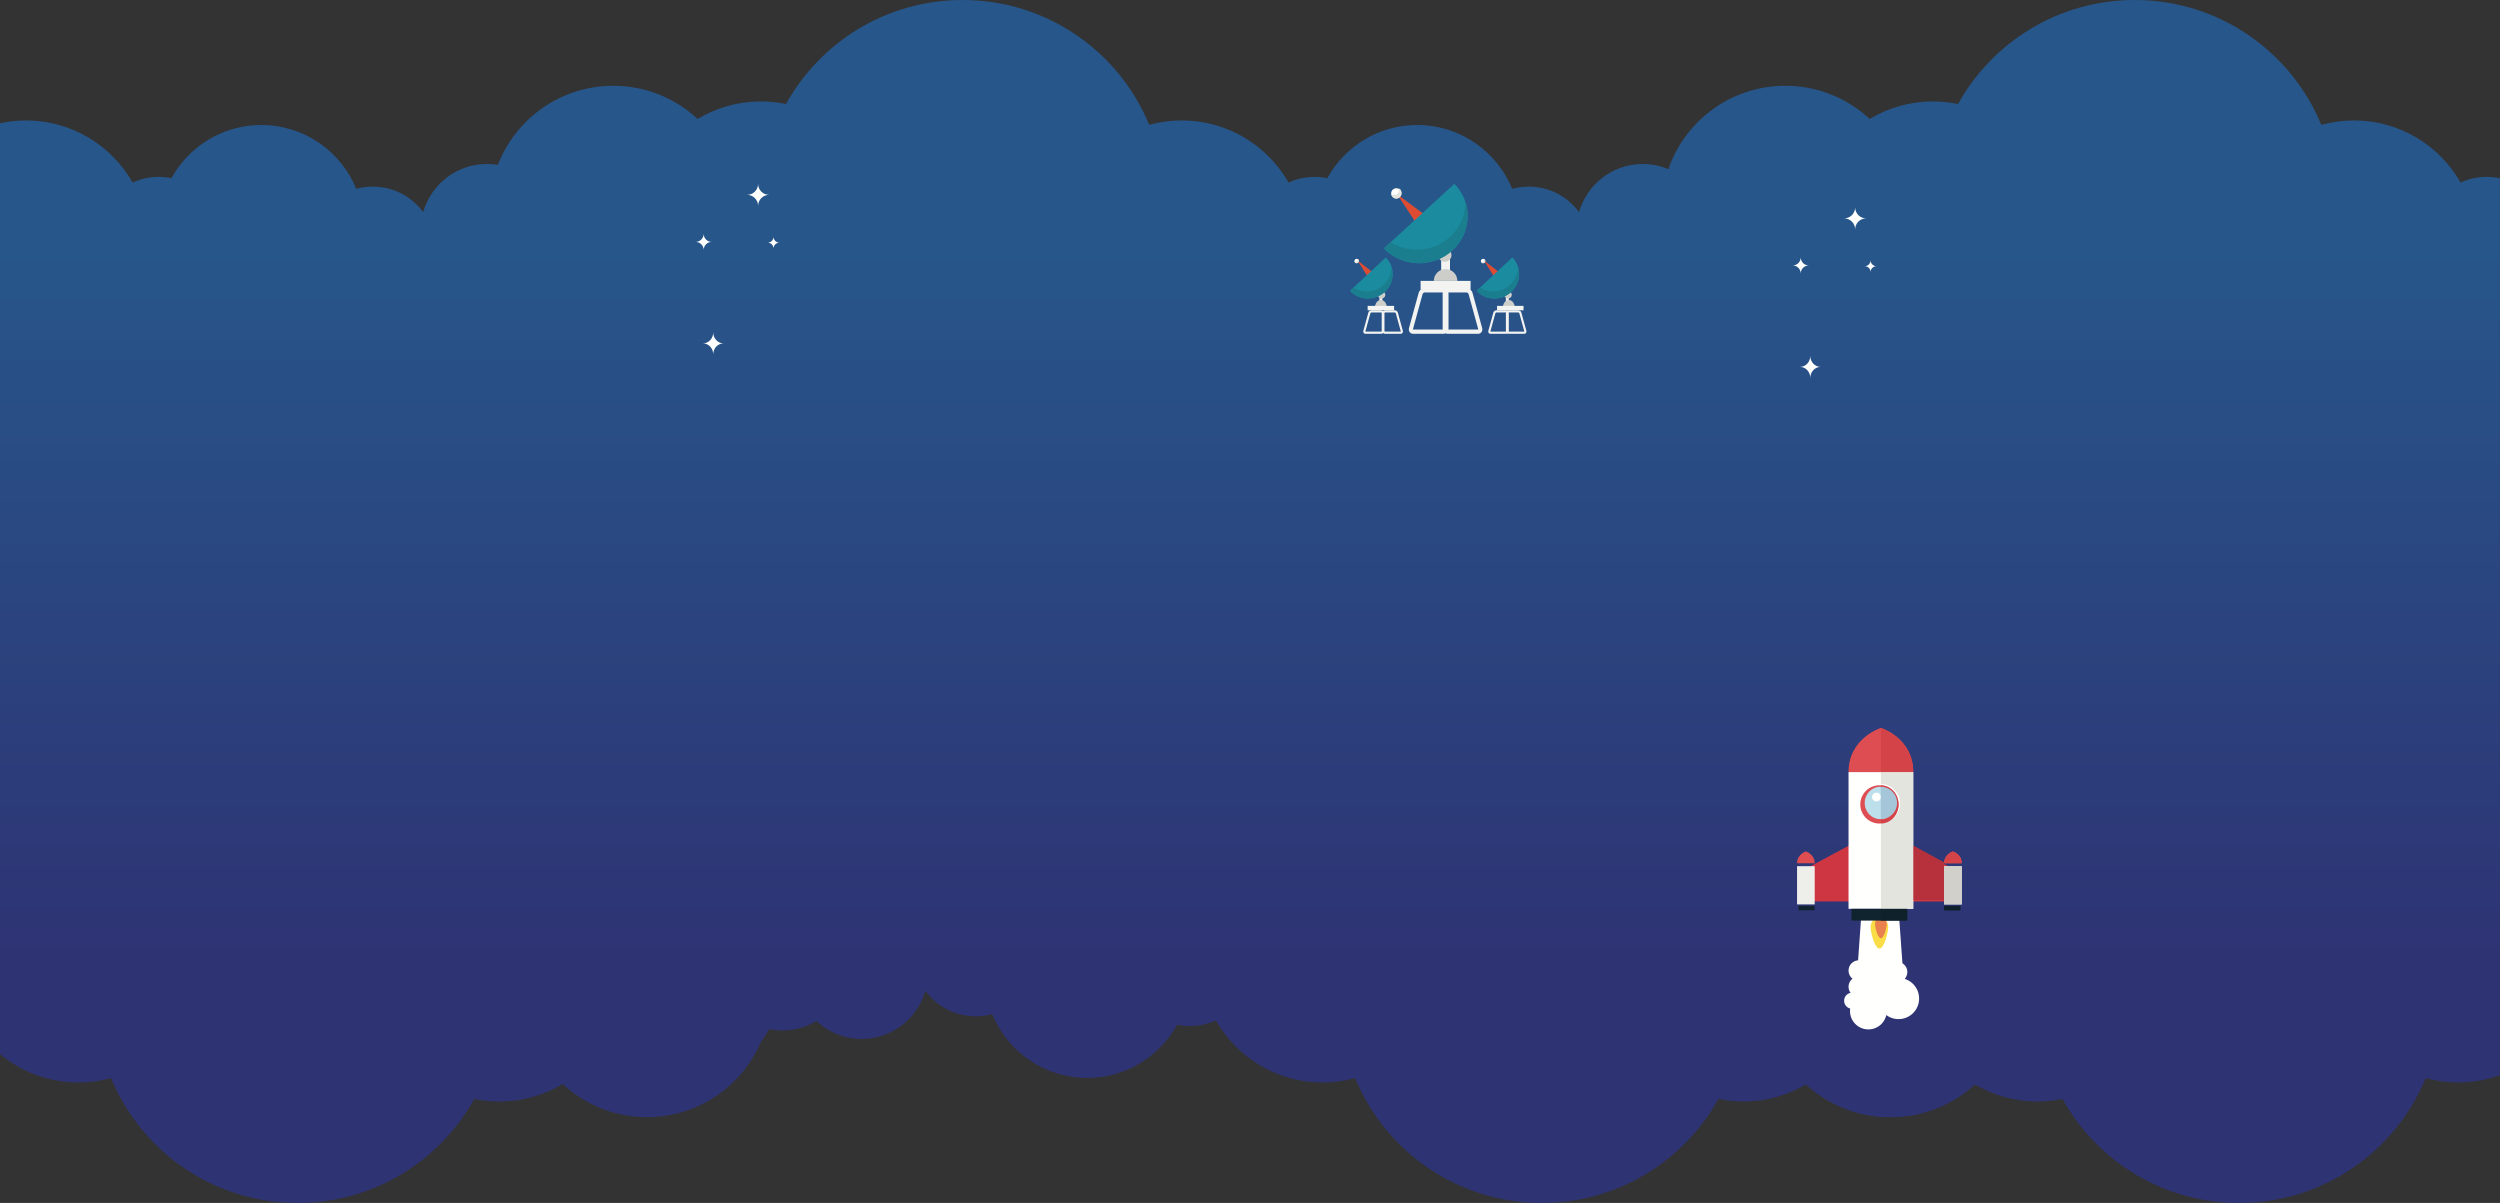 <?xml version="1.0" encoding="UTF-8"?>
<svg width="1700px" height="818px" viewBox="150 0 1700 818" version="1.1" xmlns="http://www.w3.org/2000/svg" xmlns:xlink="http://www.w3.org/1999/xlink">
    <rect x="150" y="0" width="1700" height="818" fill="#333333" stroke="none"/>
    <!-- Generator: Sketch 49.1 (51147) - http://www.bohemiancoding.com/sketch -->
    <title>Group 2</title>
    <desc>Created with Sketch.</desc>
    <defs>
        <rect id="path-1" x="0" y="0" width="1850" height="829"></rect>
        <linearGradient x1="50%" y1="-250.155%" x2="50%" y2="100%" id="linearGradient-3">
            <stop stop-color="#15ADC2" offset="0%"></stop>
            <stop stop-color="#2E3374" offset="100%"></stop>
        </linearGradient>
    </defs>
    <g id="Page-1" stroke="none" stroke-width="1" fill="none" fill-rule="evenodd">
        <g id="Avalahet_2000px" transform="translate(0, -1460)">
            <g id="Group-2" transform="translate(0, 1455)">
                <mask id="mask-2" fill="white">
                    <use xlink:href="#path-1"></use>
                </mask>
                <g id="Mask"></g>
                <g mask="url(#mask-2)">
                    <g transform="translate(-357, 5)">
                        <rect id="Rectangle-27-Copy-2" fill="url(#linearGradient-3)" x="357" y="172" width="1850" height="479"></rect>
                        <path d="M1869,174 L1588.757,174 L1393.524,174 L846.274,174 C845.438,171.967 844.678,169.895 844,167.785 L844,116.56 C854.857,82.785 886.591,58.34 924.05,58.34 C946.213,58.34 966.369,66.913 981.386,80.908 C993.945,73.344 1008.667,68.98 1024.411,68.98 C1030.263,68.98 1035.97,69.589 1041.484,70.732 C1064.857,28.572 1109.864,0 1161.578,0 C1218.893,0 1267.968,35.083 1288.483,84.898 C1295.528,82.964 1302.948,81.912 1310.609,81.912 C1341.734,81.912 1368.875,98.925 1383.203,124.138 C1388.581,121.665 1394.565,120.283 1400.87,120.283 C1403.849,120.283 1406.754,120.595 1409.56,121.179 C1421.458,99.614 1444.368,85 1470.692,85 C1499.866,85 1524.847,102.945 1535.289,128.425 C1538.875,127.436 1542.652,126.898 1546.552,126.898 C1560.586,126.898 1573.029,133.726 1580.757,144.249 C1586.176,125.343 1603.511,111.517 1624.059,111.517 C1635.941,111.517 1646.747,116.149 1654.797,123.709 C1661.53,119.623 1669.422,117.265 1677.863,117.265 C1681,117.265 1684.06,117.594 1687.016,118.212 C1699.546,95.435 1723.674,80 1751.399,80 C1782.125,80 1808.434,98.953 1819.432,125.864 C1823.209,124.82 1827.187,124.251 1831.294,124.251 C1847.14,124.251 1861.06,132.54 1869,145.04 L1869,174 Z" id="Combined-Shape-Copy-2" fill="#27568A"></path>
                        <path d="M2666,174 L2385.757,174 L2190.524,174 L1643.274,174 C1642.438,171.967 1641.678,169.895 1641,167.785 L1641,116.56 C1651.857,82.785 1683.591,58.34 1721.05,58.34 C1743.213,58.34 1763.369,66.913 1778.386,80.908 C1790.945,73.344 1805.667,68.98 1821.411,68.98 C1827.263,68.98 1832.97,69.589 1838.484,70.732 C1861.857,28.572 1906.864,0 1958.578,0 C2015.893,0 2064.968,35.083 2085.483,84.898 C2092.528,82.964 2099.948,81.912 2107.609,81.912 C2138.734,81.912 2165.875,98.925 2180.203,124.138 C2185.581,121.665 2191.565,120.283 2197.87,120.283 C2200.849,120.283 2203.754,120.595 2206.56,121.179 C2218.458,99.614 2241.367,85 2267.692,85 C2296.866,85 2321.847,102.945 2332.289,128.425 C2335.875,127.436 2339.652,126.898 2343.552,126.898 C2357.586,126.898 2370.029,133.726 2377.757,144.249 C2383.176,125.343 2400.511,111.517 2421.059,111.517 C2432.941,111.517 2443.747,116.149 2451.797,123.709 C2458.53,119.623 2466.423,117.265 2474.863,117.265 C2478,117.265 2481.06,117.594 2484.016,118.212 C2496.546,95.435 2520.674,80 2548.399,80 C2579.125,80 2605.434,98.953 2616.432,125.864 C2620.209,124.82 2624.187,124.251 2628.294,124.251 C2644.14,124.251 2658.06,132.54 2666,145.04 L2666,174 Z" id="Combined-Shape-Copy-10" fill="#27568A"></path>
                        <path d="M1083,174 L802.757,174 L607.524,174 L60.274,174 C59.438,171.967 58.678,169.895 58,167.785 L58,116.56 C68.857,82.785 100.591,58.34 138.05,58.34 C160.213,58.34 180.369,66.913 195.386,80.908 C207.945,73.344 222.667,68.98 238.411,68.98 C244.263,68.98 249.97,69.589 255.484,70.732 C278.857,28.572 323.864,0 375.578,0 C432.893,0 481.968,35.083 502.483,84.898 C509.528,82.964 516.948,81.912 524.609,81.912 C555.734,81.912 582.875,98.925 597.203,124.138 C602.581,121.665 608.565,120.283 614.87,120.283 C617.849,120.283 620.754,120.595 623.56,121.179 C635.458,99.614 658.367,85 684.692,85 C713.866,85 738.847,102.945 749.289,128.425 C752.875,127.436 756.652,126.898 760.552,126.898 C774.586,126.898 787.029,133.726 794.757,144.249 C800.176,125.343 817.511,111.517 838.059,111.517 C849.941,111.517 860.747,116.149 868.797,123.709 C875.53,119.623 883.423,117.265 891.863,117.265 C895,117.265 898.06,117.594 901.016,118.212 C913.546,95.435 937.674,80 965.399,80 C996.125,80 1022.434,98.953 1033.432,125.864 C1037.209,124.82 1041.187,124.251 1045.294,124.251 C1061.14,124.251 1075.06,132.54 1083,145.04 L1083,174 Z" id="Combined-Shape-Copy-9" fill="#27568A"></path>
                        <path d="M1871,706.98 C1858.6,737.856 1828.328,759.66 1792.95,759.66 C1770.787,759.66 1750.631,751.087 1735.614,737.092 C1723.055,744.656 1708.333,749.02 1692.589,749.02 C1686.737,749.02 1681.03,748.411 1675.516,747.268 C1652.143,789.428 1607.136,818 1555.422,818 C1498.107,818 1449.032,782.917 1428.517,733.102 C1421.472,735.036 1414.052,736.088 1406.391,736.088 C1375.266,736.088 1348.125,719.075 1333.797,693.862 C1328.419,696.335 1322.435,697.717 1316.13,697.717 C1313.151,697.717 1310.246,697.405 1307.44,696.821 C1295.542,718.386 1272.632,733 1246.308,733 C1217.134,733 1192.153,715.055 1181.711,689.575 C1178.125,690.564 1174.348,691.102 1170.448,691.102 C1156.414,691.102 1143.971,684.274 1136.243,673.751 C1130.824,692.657 1113.489,706.483 1092.941,706.483 C1081.059,706.483 1070.253,701.851 1062.203,694.291 C1055.47,698.377 1047.578,700.735 1039.137,700.735 C1036,700.735 1032.94,700.406 1029.984,699.788 C1017.454,722.565 993.326,738 965.601,738 C934.875,738 908.566,719.047 897.568,692.136 C893.791,693.18 889.813,693.749 885.706,693.749 C868.43,693.749 853.443,683.896 846,669.476 L846,644 L1128.243,644 L1323.476,644 L1870.726,644 C1870.818,644.224 1870.91,644.449 1871,644.675 L1871,706.98 Z" id="Combined-Shape-Copy-2" fill="#2E3374"></path>
                        <path d="M1025,706.98 C1012.6,737.856 982.328,759.66 946.95,759.66 C924.787,759.66 904.631,751.087 889.614,737.092 C877.055,744.656 862.333,749.02 846.589,749.02 C840.737,749.02 835.03,748.411 829.516,747.268 C806.143,789.428 761.136,818 709.422,818 C652.107,818 603.032,782.917 582.517,733.102 C575.472,735.036 568.052,736.088 560.391,736.088 C529.266,736.088 502.125,719.075 487.797,693.862 C482.419,696.335 476.435,697.717 470.13,697.717 C467.151,697.717 464.246,697.405 461.44,696.821 C449.542,718.386 426.633,733 400.308,733 C371.134,733 346.153,715.055 335.711,689.575 C332.125,690.564 328.348,691.102 324.448,691.102 C310.414,691.102 297.971,684.274 290.243,673.751 C284.824,692.657 267.489,706.483 246.941,706.483 C235.059,706.483 224.253,701.851 216.203,694.291 C209.47,698.377 201.577,700.735 193.137,700.735 C190,700.735 186.94,700.406 183.984,699.788 C171.454,722.565 147.326,738 119.601,738 C88.875,738 62.566,719.047 51.568,692.136 C47.791,693.18 43.813,693.749 39.706,693.749 C22.43,693.749 7.443,683.896 -1.43884904e-13,669.476 L9.09494702e-13,644 L282.243,644 L477.476,644 L1024.726,644 C1024.818,644.224 1024.91,644.449 1025,644.675 L1025,706.98 Z" id="Combined-Shape-Copy-11" fill="#2E3374"></path>
                        <path d="M2739,706.98 C2726.6,737.856 2696.328,759.66 2660.95,759.66 C2638.787,759.66 2618.631,751.087 2603.614,737.092 C2591.055,744.656 2576.333,749.02 2560.589,749.02 C2554.737,749.02 2549.03,748.411 2543.516,747.268 C2520.143,789.428 2475.136,818 2423.422,818 C2366.107,818 2317.032,782.917 2296.517,733.102 C2289.472,735.036 2282.052,736.088 2274.391,736.088 C2243.266,736.088 2216.125,719.075 2201.797,693.862 C2196.419,696.335 2190.435,697.717 2184.13,697.717 C2181.151,697.717 2178.246,697.405 2175.44,696.821 C2163.542,718.386 2140.633,733 2114.308,733 C2085.134,733 2060.153,715.055 2049.711,689.575 C2046.125,690.564 2042.348,691.102 2038.448,691.102 C2024.414,691.102 2011.971,684.274 2004.243,673.751 C1998.824,692.657 1981.489,706.483 1960.941,706.483 C1949.059,706.483 1938.253,701.851 1930.203,694.291 C1923.47,698.377 1915.578,700.735 1907.137,700.735 C1904,700.735 1900.94,700.406 1897.984,699.788 C1885.454,722.565 1861.326,738 1833.601,738 C1802.875,738 1776.566,719.047 1765.568,692.136 C1761.791,693.18 1757.813,693.749 1753.706,693.749 C1736.43,693.749 1721.443,683.896 1714,669.476 L1714,644 L1996.243,644 L2191.476,644 L2738.726,644 C2738.818,644.224 2738.91,644.449 2739,644.675 L2739,706.98 Z" id="Combined-Shape-Copy-12" fill="#2E3374" transform="translate(2226.5, 731) scale(-1, 1) translate(-2226.5, -731) "></path>
                        <g id="Group-3-Copy-4" stroke-width="1" fill="none" transform="translate(1726, 141)">
                            <path d="M11,39.5 C7.963,39.5 5.5,37.038 5.5,34 C5.5,37.038 3.038,39.5 0,39.5 C3.038,39.5 5.5,41.962 5.5,45 C5.5,41.962 7.963,39.5 11,39.5" id="Fill-49" fill="#FFFFFE"></path>
                            <path d="M57,40 C54.791,40 53,38.21 53,36 C53,38.21 51.209,40 49,40 C51.209,40 53,41.791 53,44 C53,41.791 54.791,40 57,40" id="Fill-50" fill="#FFFFFE"></path>
                            <path d="M19,108.5 C15.134,108.5 12,105.142 12,101 C12,105.142 8.866,108.5 5,108.5 C8.866,108.5 12,111.858 12,116 C12,111.858 15.134,108.5 19,108.5" id="Fill-51" fill="#FFFFFE"></path>
                            <path d="M50,7.5 C45.858,7.5 42.5,4.142 42.5,0 C42.5,4.142 39.142,7.5 35,7.5 C39.142,7.5 42.5,10.858 42.5,15 C42.5,10.858 45.858,7.5 50,7.5" id="Fill-52" fill="#FFFFFE"></path>
                        </g>
                        <g id="Group-5" stroke-width="1" fill="none" transform="translate(1425, 125)">
                            <path d="M66.477,73.895 C66.104,73.895 65.785,74.226 65.785,74.618 L65.785,98.382 C65.785,98.775 66.104,99.106 66.477,99.106 L87.022,99.106 C87.146,99.106 87.209,99.077 87.216,99.073 C87.216,99.057 87.232,98.988 87.193,98.863 L80.635,74.932 C80.487,74.408 79.834,73.895 79.313,73.895 L66.477,73.895 Z M63,98.382 L63,74.618 C63,72.623 64.556,71 66.477,71 L79.313,71 C81.071,71 82.821,72.379 83.303,74.137 L89.869,98.069 C90.141,99.056 89.986,100.056 89.433,100.811 C88.889,101.567 88.01,102 87.022,102 L66.477,102 C64.556,102 63,100.378 63,98.382 Z" id="Fill-484" fill="#F3F4F1"></path>
                            <path d="M50.691,73.895 C50.17,73.895 49.517,74.408 49.369,74.932 L42.805,98.863 C42.774,98.988 42.781,99.057 42.781,99.065 C42.797,99.077 42.859,99.106 42.984,99.106 L63.524,99.106 C63.897,99.106 64.216,98.775 64.216,98.382 L64.216,74.618 C64.216,74.226 63.897,73.895 63.524,73.895 L50.691,73.895 Z M40.565,100.811 C40.02,100.056 39.857,99.056 40.129,98.069 L46.693,74.137 C47.176,72.379 48.933,71 50.691,71 L63.524,71 C65.437,71 67,72.623 67,74.618 L67,98.382 C67,100.378 65.437,102 63.524,102 L42.984,102 C41.996,102 41.117,101.567 40.565,100.811 Z" id="Fill-485" fill="#F3F4F1"></path>
                            <polygon id="Fill-486" fill="#F3F4F1" points="62 62 68 62 68 51 62 51"></polygon>
                            <polyline id="Fill-487" fill="#DE4B33" points="51.413 27.608 55 24.217 32 7 47.827 31 51.413 27.608"></polyline>
                            <path d="M28.954,8.902 C30.279,10.308 32.492,10.372 33.897,9.046 C35.309,7.72 35.372,5.504 34.047,4.098 C32.714,2.692 30.501,2.628 29.096,3.954 C27.692,5.281 27.629,7.497 28.954,8.902" id="Fill-488" fill="#FFFFFE"></path>
                            <path d="M29.69,9.968 C29.41,9.671 29.18,9.345 29,9 C29.18,9.345 29.41,9.671 29.69,9.968" id="Fill-489" fill="#1F2839"></path>
                            <path d="M29.02,10.018 C29.01,10.012 29.01,10.006 29,10 C29.01,10.006 29.01,10.012 29.02,10.018" id="Fill-490" fill="#1C2432"></path>
                            <path d="M29,9.013 C29,9.009 29,9.004 29,9 C29,9.004 29,9.009 29,9.013" id="Fill-491" fill="#1F2839"></path>
                            <path d="M31.468,10 C30.531,10 29.602,9.602 28.913,8.813 C28.905,8.808 28.905,8.803 28.897,8.798 C28.673,8.54 28.489,8.257 28.344,7.957 C28.344,7.956 28.336,7.955 28.336,7.954 C28.336,7.951 28.336,7.946 28.336,7.943 C28.176,7.612 28.064,7.261 28,6.903 C28.593,7.344 29.289,7.566 29.986,7.566 C30.859,7.566 31.724,7.219 32.413,6.522 C33.326,5.586 33.678,4.247 33.454,3 C33.662,3.154 33.855,3.333 34.039,3.539 C34.68,4.278 35,5.222 35,6.165 C35,6.903 34.808,7.64 34.415,8.277 C34.271,8.52 34.095,8.747 33.887,8.955 C33.686,9.163 33.47,9.34 33.238,9.486 C32.685,9.83 32.077,10 31.468,10" id="Fill-492" fill="#E4E4DF"></path>
                            <path d="M60,48.5 C60,50.986 62.015,53 64.5,53 C66.985,53 69,50.986 69,48.5 C69,46.015 66.985,44 64.5,44 C62.015,44 60,46.015 60,48.5" id="Fill-493" fill="#CDCECA"></path>
                            <path d="M65,58 C69.418,58 73,61.582 73,66 L57,66 C57,61.582 60.582,58 65,58" id="Fill-494" fill="#CDCECA"></path>
                            <polygon id="Fill-495" fill="#F3F4F1" points="48 72 82 72 82 66 48 66"></polygon>
                            <path d="M69.647,45.268 C56.39,57.405 35.508,56.818 23,43.955 L71.001,0 C83.509,12.863 82.904,33.129 69.647,45.268" id="Fill-496" fill="#1B8C9F"></path>
                            <path d="M46.008,55 C46.008,55 46.008,55 46,55 C46.008,55 46.008,55 46.008,55 M46.016,55 C51.15,54.998 56.291,54.002 61,52 C56.291,54.003 51.15,54.999 46.016,55" id="Fill-497" fill="#1C2432"></path>
                            <path d="M60,52 C62.846,50.456 65.54,48.456 68,46 C65.54,48.456 62.846,50.456 60,52" id="Fill-498" fill="#B6B7B3"></path>
                            <path d="M68,45 C68.042,44.959 68.084,44.919 68.126,44.877 C68.084,44.919 68.042,44.959 68,45 M68.162,44.842 C68.168,44.838 68.174,44.834 68.174,44.831 C68.168,44.835 68.168,44.838 68.162,44.842 M68.204,44.803 C68.21,44.8 68.21,44.797 68.21,44.795 C68.21,44.797 68.21,44.8 68.204,44.803 M68.246,44.76 C68.251,44.757 68.257,44.752 68.257,44.749 C68.257,44.753 68.251,44.757 68.246,44.76 M68.287,44.724 C68.287,44.72 68.293,44.716 68.299,44.712 C68.293,44.716 68.287,44.72 68.287,44.724 M68.329,44.679 C68.335,44.675 68.341,44.672 68.341,44.667 C68.341,44.671 68.335,44.675 68.329,44.679 M68.365,44.642 C68.371,44.639 68.377,44.633 68.383,44.629 C68.377,44.633 68.371,44.638 68.365,44.642 M68.413,44.599 C68.419,44.594 68.425,44.589 68.425,44.583 C68.425,44.588 68.419,44.594 68.413,44.599 M68.449,44.562 C68.455,44.556 68.461,44.551 68.467,44.545 C68.461,44.551 68.455,44.556 68.449,44.562 M68.491,44.524 C68.497,44.517 68.503,44.509 68.509,44.503 C68.503,44.51 68.497,44.517 68.491,44.524 M68.533,44.478 C68.539,44.473 68.545,44.468 68.551,44.462 C68.545,44.468 68.539,44.473 68.533,44.478 M68.569,44.441 C68.575,44.437 68.581,44.432 68.587,44.427 C68.581,44.432 68.575,44.437 68.569,44.441 M68.617,44.396 C68.623,44.39 68.629,44.383 68.635,44.377 C68.629,44.383 68.623,44.39 68.617,44.396 M68.653,44.361 C68.659,44.354 68.665,44.348 68.671,44.341 C68.665,44.348 68.659,44.355 68.653,44.361 M68.689,44.324 C68.695,44.313 68.707,44.303 68.719,44.292 C68.707,44.303 68.695,44.313 68.689,44.324 M68.731,44.277 C68.737,44.271 68.749,44.264 68.754,44.257 C68.749,44.264 68.737,44.271 68.731,44.277 M68.766,44.245 C68.778,44.231 68.79,44.219 68.802,44.205 C68.79,44.219 68.778,44.232 68.766,44.245 M68.814,44.194 C68.82,44.186 68.826,44.179 68.838,44.171 C68.826,44.179 68.82,44.186 68.814,44.194 M68.844,44.16 C68.862,44.146 68.874,44.131 68.886,44.117 C68.874,44.131 68.862,44.146 68.844,44.16 M68.898,44.109 C68.904,44.101 68.91,44.094 68.916,44.087 C68.91,44.094 68.904,44.101 68.898,44.109 M68.928,44.075 C68.952,44.049 68.976,44.026 69,44 C68.976,44.025 68.952,44.05 68.928,44.075" id="Fill-499" fill="#1C2432"></path>
                            <path d="M70,44.279 C70.02,44.266 70.03,44.253 70.04,44.24 C70.03,44.253 70.02,44.266 70,44.279 M70.05,44.229 C70.08,44.203 70.1,44.176 70.13,44.15 C70.1,44.177 70.08,44.202 70.05,44.229 M70.14,44.14 C70.15,44.125 70.17,44.111 70.18,44.096 C70.17,44.11 70.15,44.125 70.14,44.14 M70.18,44.092 C70.21,44.061 70.24,44.031 70.27,44 C70.24,44.031 70.21,44.061 70.18,44.092" id="Fill-500" fill="#1C2432"></path>
                            <path d="M70,46 C70.018,45.988 70.026,45.977 70.035,45.964 C70.026,45.976 70.018,45.988 70,46 M70.044,45.956 C70.088,45.918 70.123,45.881 70.158,45.844 C70.123,45.881 70.088,45.918 70.044,45.956 M70.167,45.839 C70.202,45.801 70.238,45.763 70.273,45.725 C70.238,45.763 70.202,45.801 70.167,45.839 M70.282,45.72 C70.334,45.667 70.387,45.615 70.44,45.562 C70.387,45.616 70.334,45.667 70.282,45.72 M70.44,45.561 C70.519,45.481 70.589,45.402 70.669,45.321 C70.589,45.402 70.51,45.481 70.44,45.561 M70.669,45.32 C70.801,45.185 70.924,45.051 71.047,44.915 C70.924,45.051 70.801,45.185 70.669,45.32 M71.056,44.913 C71.918,43.974 72.727,43.002 73.466,41.998 C72.727,43.001 71.918,43.974 71.056,44.913 M73.466,41.998 C73.493,41.955 73.528,41.911 73.563,41.868 C73.528,41.911 73.493,41.956 73.466,41.998 M73.563,41.866 C73.669,41.721 73.774,41.576 73.871,41.43 C73.774,41.576 73.669,41.721 73.563,41.866 M73.88,41.426 C73.906,41.383 73.941,41.34 73.968,41.297 C73.941,41.34 73.906,41.383 73.88,41.426 M73.968,41.295 C74.003,41.251 74.029,41.209 74.056,41.166 C74.029,41.208 74.003,41.252 73.968,41.295 M74.065,41.161 C74.073,41.147 74.082,41.134 74.091,41.119 C74.082,41.133 74.073,41.147 74.065,41.161 M74.091,41.117 C74.126,41.074 74.152,41.031 74.179,40.988 C74.152,41.031 74.126,41.074 74.091,41.117 M74.188,40.98 C74.214,40.939 74.24,40.898 74.276,40.857 C74.24,40.898 74.214,40.939 74.188,40.98 M74.276,40.847 C74.302,40.806 74.337,40.765 74.364,40.723 C74.337,40.765 74.311,40.805 74.276,40.847 M74.364,40.714 C74.372,40.701 74.381,40.688 74.39,40.675 C74.381,40.688 74.372,40.701 74.364,40.714 M74.399,40.667 C74.416,40.642 74.434,40.617 74.452,40.592 C74.434,40.617 74.416,40.643 74.399,40.667 M74.46,40.581 C74.46,40.569 74.469,40.556 74.478,40.544 C74.469,40.556 74.46,40.569 74.46,40.581 M74.487,40.529 C74.504,40.506 74.522,40.483 74.54,40.46 C74.522,40.482 74.504,40.507 74.487,40.529 M74.548,40.448 C74.548,40.436 74.557,40.426 74.566,40.414 C74.557,40.426 74.548,40.436 74.548,40.448 M74.584,40.393 C74.584,40.382 74.592,40.37 74.601,40.36 C74.592,40.371 74.584,40.382 74.584,40.393 M74.601,40.359 C74.619,40.333 74.636,40.308 74.654,40.281 C74.636,40.307 74.619,40.333 74.601,40.359 M74.663,40.262 C74.672,40.25 74.68,40.238 74.689,40.226 C74.68,40.238 74.672,40.25 74.663,40.262 M74.698,40.213 C74.707,40.192 74.724,40.17 74.742,40.148 C74.724,40.17 74.707,40.192 74.698,40.213 M74.751,40.128 C74.76,40.117 74.768,40.108 74.768,40.096 C74.768,40.107 74.76,40.118 74.751,40.128 M74.786,40.071 C74.804,40.052 74.812,40.035 74.821,40.016 C74.812,40.035 74.804,40.053 74.786,40.071 M74.839,39.996 C74.839,39.984 74.848,39.973 74.856,39.961 C74.848,39.973 74.839,39.984 74.839,39.996 M74.874,39.941 C74.883,39.923 74.891,39.906 74.9,39.889 C74.891,39.906 74.883,39.923 74.874,39.941 M74.918,39.863 C74.927,39.851 74.935,39.841 74.935,39.83 C74.935,39.84 74.927,39.853 74.918,39.863 M74.953,39.807 C74.962,39.796 74.971,39.784 74.971,39.774 C74.971,39.785 74.962,39.796 74.953,39.807 M74.988,39.751 C74.997,39.733 75.015,39.715 75.023,39.696 C75.015,39.714 74.997,39.733 74.988,39.751 M75.041,39.673 C75.041,39.663 75.05,39.653 75.059,39.642 C75.05,39.653 75.041,39.663 75.041,39.673 M75.076,39.612 C75.085,39.598 75.094,39.585 75.103,39.571 C75.094,39.584 75.085,39.598 75.076,39.612 M75.12,39.537 C75.129,39.528 75.129,39.519 75.138,39.51 C75.129,39.519 75.129,39.528 75.12,39.537 M75.155,39.478 C75.164,39.47 75.164,39.46 75.173,39.451 C75.164,39.46 75.164,39.469 75.155,39.478 M75.199,39.402 C75.208,39.394 75.208,39.388 75.217,39.381 C75.208,39.388 75.208,39.395 75.199,39.402 M75.243,39.341 C75.243,39.334 75.243,39.328 75.252,39.321 C75.243,39.328 75.243,39.335 75.243,39.341 M75.287,39.267 C75.287,39.261 75.287,39.255 75.296,39.249 C75.287,39.255 75.287,39.261 75.287,39.267 M75.314,39.21 C75.323,39.202 75.323,39.194 75.331,39.188 C75.323,39.195 75.323,39.202 75.314,39.21 M75.367,39.133 C75.367,39.129 75.367,39.123 75.375,39.119 C75.367,39.124 75.367,39.128 75.367,39.133 M75.402,39.075 C75.402,39.067 75.402,39.062 75.411,39.055 C75.402,39.062 75.402,39.067 75.402,39.075 M75.437,39.002 C75.437,39 75.446,38.999 75.446,38.998 C75.446,38.999 75.437,39.001 75.437,39.002 M75.472,38.941 C75.481,38.934 75.481,38.928 75.49,38.921 C75.481,38.928 75.481,38.935 75.472,38.941 M75.516,38.876 C75.516,38.871 75.516,38.867 75.525,38.863 C75.516,38.867 75.516,38.871 75.516,38.876 M75.551,38.805 C75.56,38.8 75.56,38.795 75.56,38.79 C75.56,38.795 75.56,38.8 75.551,38.805 M75.587,38.743 C75.595,38.738 75.595,38.733 75.595,38.728 C75.595,38.733 75.595,38.738 75.587,38.743 M75.63,38.67 C75.63,38.667 75.639,38.663 75.639,38.661 C75.639,38.663 75.63,38.667 75.63,38.67 M75.666,38.608 C75.666,38.603 75.674,38.599 75.674,38.595 C75.674,38.599 75.666,38.603 75.666,38.608 M75.71,38.534 C75.71,38.533 75.71,38.535 75.71,38.534 M75.745,38.474 C75.745,38.469 75.745,38.467 75.745,38.462 C75.745,38.466 75.745,38.47 75.745,38.474 M75.78,38.402 C75.78,38.402 75.78,38.402 75.78,38.401 L75.78,38.402 M75.815,38.337 C75.815,38.335 75.824,38.333 75.824,38.331 C75.824,38.333 75.824,38.335 75.815,38.337 M75.859,38.269 C75.859,38.268 75.859,38.268 75.859,38.267 C75.859,38.268 75.859,38.269 75.859,38.269 M75.894,38.203 C75.894,38.201 75.894,38.2 75.894,38.198 C75.894,38.2 75.894,38.201 75.894,38.203 M75.93,38.14 C75.93,38.137 75.93,38.134 75.93,38.131 C75.93,38.134 75.93,38.137 75.93,38.14 M76,38.002 C76,38.001 76,38.001 76,38 C76,38.001 76,38.001 76,38.002" id="Fill-501" fill="#1C2432"></path>
                            <path d="M47.006,54 C47.006,54 47.006,54 46.998,54 C38.361,53.997 29.733,50.702 23.271,44.173 C23.271,44.17 23.271,44.166 23.263,44.163 C23.175,44.075 23.088,43.986 23,43.897 L27.621,39.647 C33.023,43.042 39.238,44.75 45.461,44.75 C53.587,44.75 61.73,41.839 68.104,35.968 C75.124,29.499 78.598,20.735 78.446,12 C81.036,19.944 80.382,28.655 76.534,36.177 C76.518,36.219 76.494,36.261 76.47,36.303 C76.47,36.304 76.47,36.304 76.47,36.305 C76.454,36.345 76.43,36.387 76.406,36.427 C76.406,36.43 76.406,36.432 76.406,36.436 C76.398,36.453 76.383,36.472 76.375,36.49 C76.375,36.492 76.375,36.493 76.375,36.495 C76.359,36.516 76.351,36.536 76.343,36.556 C76.343,36.557 76.343,36.557 76.343,36.558 C76.327,36.577 76.319,36.597 76.311,36.616 C76.311,36.618 76.303,36.62 76.303,36.622 C76.295,36.642 76.287,36.662 76.271,36.682 C76.271,36.684 76.271,36.683 76.271,36.684 C76.263,36.702 76.255,36.721 76.239,36.74 C76.239,36.744 76.239,36.747 76.239,36.751 C76.223,36.77 76.215,36.789 76.207,36.808 C76.207,36.809 76.207,36.807 76.207,36.808 C76.199,36.828 76.183,36.846 76.175,36.866 C76.175,36.87 76.167,36.873 76.167,36.878 C76.159,36.894 76.151,36.911 76.144,36.928 C76.144,36.93 76.136,36.933 76.136,36.936 C76.128,36.955 76.12,36.973 76.104,36.992 C76.104,36.996 76.104,37.001 76.096,37.006 C76.088,37.02 76.08,37.036 76.072,37.05 C76.072,37.055 76.072,37.059 76.064,37.064 C76.056,37.083 76.048,37.1 76.04,37.118 C76.032,37.123 76.032,37.126 76.032,37.131 C76.024,37.145 76.016,37.16 76.008,37.174 C76,37.18 76,37.186 75.992,37.192 C75.984,37.211 75.976,37.228 75.968,37.246 C75.968,37.247 75.96,37.248 75.96,37.251 C75.952,37.267 75.944,37.284 75.936,37.3 C75.928,37.307 75.928,37.312 75.928,37.319 C75.92,37.332 75.912,37.347 75.904,37.36 C75.897,37.365 75.897,37.37 75.897,37.374 C75.881,37.391 75.873,37.408 75.865,37.426 C75.857,37.432 75.857,37.44 75.849,37.447 C75.849,37.458 75.841,37.471 75.833,37.483 C75.825,37.489 75.825,37.495 75.825,37.501 C75.809,37.518 75.801,37.535 75.793,37.551 C75.785,37.558 75.785,37.564 75.785,37.57 C75.777,37.583 75.769,37.595 75.761,37.608 C75.753,37.615 75.753,37.621 75.745,37.628 C75.737,37.643 75.729,37.659 75.721,37.674 C75.713,37.683 75.713,37.692 75.705,37.7 C75.697,37.71 75.697,37.72 75.689,37.73 C75.681,37.738 75.681,37.747 75.673,37.755 C75.665,37.766 75.657,37.777 75.657,37.788 C75.65,37.801 75.642,37.814 75.634,37.827 C75.626,37.835 75.618,37.845 75.618,37.855 C75.61,37.865 75.602,37.874 75.602,37.884 C75.594,37.891 75.586,37.899 75.586,37.906 C75.578,37.924 75.562,37.94 75.554,37.958 C75.554,37.965 75.546,37.972 75.538,37.98 C75.538,37.989 75.53,38 75.522,38.01 C75.522,38.018 75.514,38.025 75.506,38.032 C75.506,38.043 75.498,38.052 75.49,38.063 C75.49,38.072 75.482,38.08 75.474,38.088 C75.466,38.104 75.458,38.121 75.45,38.137 C75.442,38.144 75.442,38.15 75.434,38.156 C75.426,38.167 75.418,38.178 75.418,38.189 C75.411,38.195 75.411,38.202 75.403,38.208 C75.395,38.226 75.387,38.242 75.371,38.26 C75.371,38.268 75.363,38.276 75.355,38.284 C75.355,38.295 75.347,38.303 75.339,38.314 C75.339,38.321 75.331,38.327 75.331,38.333 C75.315,38.353 75.299,38.374 75.291,38.394 C75.291,38.399 75.283,38.402 75.283,38.407 C75.275,38.418 75.267,38.429 75.259,38.44 C75.259,38.447 75.251,38.452 75.251,38.459 C75.235,38.484 75.219,38.507 75.203,38.532 L75.203,38.533 C75.195,38.543 75.187,38.554 75.187,38.565 C75.179,38.571 75.179,38.578 75.171,38.584 C75.164,38.595 75.156,38.605 75.156,38.616 C75.148,38.621 75.148,38.624 75.148,38.628 C75.132,38.65 75.116,38.671 75.1,38.693 C75.1,38.698 75.1,38.702 75.092,38.707 C75.084,38.719 75.076,38.73 75.076,38.742 C75.068,38.746 75.068,38.749 75.068,38.752 C75.052,38.776 75.036,38.8 75.02,38.824 C75.02,38.826 75.02,38.828 75.012,38.831 C75.004,38.843 74.996,38.856 74.988,38.868 C74.988,38.87 74.988,38.874 74.988,38.877 C74.964,38.915 74.932,38.954 74.909,38.993 C74.909,38.996 74.909,38.999 74.909,39.003 C74.877,39.041 74.853,39.08 74.829,39.119 C74.829,39.122 74.829,39.124 74.821,39.127 C74.797,39.167 74.773,39.208 74.741,39.248 C74.741,39.248 74.741,39.25 74.741,39.251 C74.733,39.265 74.725,39.276 74.717,39.29 C74.717,39.292 74.717,39.293 74.709,39.295 C74.685,39.335 74.662,39.375 74.63,39.416 C74.63,39.417 74.63,39.418 74.63,39.419 C74.606,39.459 74.574,39.499 74.55,39.54 C74.55,39.541 74.55,39.543 74.542,39.544 C74.454,39.682 74.359,39.819 74.263,39.956 C74.263,39.957 74.263,39.957 74.263,39.958 C74.231,39.999 74.199,40.04 74.176,40.08 C74.176,40.081 74.176,40.08 74.176,40.081 C73.506,41.029 72.773,41.947 71.992,42.835 C71.984,42.836 71.984,42.836 71.984,42.837 C71.873,42.965 71.761,43.092 71.642,43.22 L71.642,43.22 C71.57,43.297 71.506,43.371 71.435,43.448 L71.435,43.448 C71.387,43.498 71.339,43.548 71.291,43.598 C71.291,43.599 71.291,43.601 71.283,43.602 C71.251,43.638 71.22,43.674 71.188,43.71 C71.18,43.711 71.18,43.713 71.18,43.715 C71.148,43.75 71.116,43.784 71.076,43.82 C71.076,43.822 71.076,43.825 71.068,43.828 C71.06,43.84 71.052,43.85 71.036,43.862 L71.036,43.864 C71.012,43.888 70.989,43.911 70.965,43.935 C70.965,43.936 70.965,43.937 70.965,43.938 C70.957,43.95 70.941,43.961 70.933,43.972 C70.925,43.975 70.925,43.978 70.925,43.98 C70.901,44 70.885,44.021 70.861,44.042 C70.861,44.044 70.861,44.048 70.853,44.05 C70.845,44.06 70.837,44.07 70.821,44.081 C70.821,44.085 70.813,44.09 70.813,44.094 C70.781,44.126 70.749,44.157 70.718,44.189 C70.71,44.195 70.71,44.199 70.702,44.205 C70.694,44.214 70.686,44.224 70.678,44.234 C70.67,44.237 70.67,44.24 70.662,44.243 C70.646,44.262 70.63,44.28 70.606,44.299 C70.606,44.304 70.598,44.308 70.598,44.313 C70.582,44.322 70.574,44.332 70.566,44.342 C70.558,44.346 70.558,44.352 70.55,44.357 C70.534,44.374 70.518,44.39 70.502,44.407 C70.495,44.413 70.487,44.417 70.487,44.423 C70.479,44.431 70.463,44.441 70.455,44.449 C70.455,44.455 70.447,44.462 70.439,44.468 C70.423,44.482 70.407,44.495 70.399,44.509 C70.391,44.516 70.383,44.524 70.375,44.531 C70.367,44.539 70.359,44.547 70.351,44.556 C70.343,44.563 70.335,44.57 70.327,44.577 C70.319,44.584 70.311,44.594 70.303,44.601 C70.287,44.614 70.271,44.627 70.263,44.64 C70.256,44.647 70.248,44.653 70.24,44.659 C70.232,44.668 70.224,44.677 70.216,44.686 C70.208,44.693 70.2,44.7 70.192,44.706 C70.184,44.717 70.168,44.727 70.16,44.738 C70.152,44.746 70.144,44.755 70.136,44.765 C70.12,44.774 70.112,44.783 70.104,44.792 C70.096,44.799 70.088,44.806 70.08,44.813 C70.072,44.822 70.064,44.832 70.048,44.841 C70.048,44.848 70.04,44.854 70.032,44.861 C70.016,44.874 70.001,44.887 69.993,44.899 C69.985,44.905 69.977,44.912 69.969,44.916 C69.961,44.927 69.953,44.937 69.937,44.948 C69.937,44.954 69.929,44.958 69.921,44.963 C69.905,44.977 69.897,44.991 69.881,45.005 C69.873,45.011 69.865,45.016 69.865,45.021 C69.849,45.032 69.841,45.043 69.825,45.053 C69.825,45.057 69.817,45.063 69.809,45.067 C69.793,45.082 69.777,45.097 69.762,45.112 C69.762,45.115 69.762,45.118 69.754,45.122 C69.738,45.133 69.73,45.146 69.714,45.158 C69.714,45.162 69.706,45.168 69.698,45.172 C69.682,45.187 69.666,45.202 69.65,45.217 C69.594,45.27 69.538,45.322 69.483,45.374 C69.475,45.38 69.467,45.388 69.459,45.393 C69.395,45.449 69.339,45.504 69.275,45.559 C69.268,45.567 69.26,45.574 69.244,45.584 C69.244,45.587 69.236,45.591 69.236,45.595 C66.901,47.67 64.344,49.36 61.643,50.665 C57.045,52.89 52.026,53.998 47.014,54 C47.014,54 47.014,54 47.006,54" id="Fill-502" fill="#1A7E8E"></path>
                            <path d="M107.801,87.494 C107.606,87.494 107.442,87.664 107.442,87.867 L107.442,100.133 C107.442,100.336 107.606,100.506 107.801,100.506 L118.452,100.506 L118.554,100.489 L118.546,100.381 L115.138,88.029 C115.068,87.759 114.725,87.494 114.46,87.494 L107.801,87.494 Z M106,100.133 L106,87.867 C106,86.838 106.811,86 107.801,86 L114.46,86 C115.372,86 116.277,86.711 116.526,87.618 L119.934,99.971 C120.074,100.481 119.988,100.997 119.708,101.387 C119.427,101.777 118.967,102 118.452,102 L107.801,102 C106.811,102 106,101.163 106,100.133 Z" id="Fill-503" fill="#F3F4F1"></path>
                            <path d="M99.541,87.494 C99.268,87.494 98.933,87.759 98.855,88.029 L95.456,100.381 L95.44,100.485 L95.541,100.506 L106.199,100.506 C106.394,100.506 106.558,100.336 106.558,100.133 L106.558,87.867 C106.558,87.664 106.394,87.494 106.199,87.494 L99.541,87.494 Z M94.294,101.387 C94.006,100.997 93.928,100.481 94.068,99.971 L97.467,87.618 C97.717,86.711 98.629,86 99.541,86 L106.199,86 C107.189,86 108,86.838 108,87.867 L108,100.133 C108,101.163 107.189,102 106.199,102 L95.541,102 C95.035,102 94.575,101.777 94.294,101.387 Z" id="Fill-504" fill="#F3F4F1"></path>
                            <polygon id="Fill-505" fill="#F3F4F1" points="106 81 108 81 108 75 106 75"></polygon>
                            <polyline id="Fill-506" fill="#DE4B33" points="100.289 62.304 102 60.609 96.504 56.304 91 52 98.571 64 100.289 62.304"></polyline>
                            <path d="M89.412,53.53 C89.977,54.132 90.924,54.16 91.529,53.591 C92.133,53.023 92.16,52.073 91.588,51.471 C91.023,50.868 90.069,50.84 89.471,51.409 C88.867,51.978 88.84,52.927 89.412,53.53" id="Fill-507" fill="#FFFFFE"></path>
                            <path d="M89,54 C89,53.999 89,53.999 89,53.999 C89,53.999 89,53.999 89,54 M91,52.03 C91,52.025 90.994,52.02 90.988,52.016 C90.994,52.02 91,52.025 91,52.03 M90.988,52.015 C90.988,52.014 90.988,52.013 90.988,52.011 C90.988,52.013 90.988,52.014 90.988,52.015 M90.982,52.008 C90.982,52.008 90.982,52.006 90.982,52.006 C90.982,52.006 90.982,52.008 90.982,52.008 M90.976,52.001 C90.976,52.001 90.976,52.001 90.976,52 C90.976,52 90.976,52.001 90.976,52.001" id="Fill-508" fill="#1C2432"></path>
                            <path d="M90.483,54 C90.086,54 89.682,53.827 89.391,53.485 C89.384,53.482 89.384,53.478 89.377,53.475 C89.377,53.474 89.377,53.474 89.377,53.474 C89.179,53.242 89.053,52.962 89,52.673 C89.258,52.862 89.556,52.957 89.854,52.957 C90.225,52.957 90.596,52.808 90.887,52.509 C91.285,52.108 91.43,51.534 91.338,51 C91.411,51.058 91.49,51.123 91.556,51.197 C91.556,51.198 91.556,51.198 91.556,51.199 C91.556,51.2 91.563,51.201 91.563,51.204 C91.563,51.204 91.563,51.206 91.563,51.207 C91.563,51.208 91.563,51.209 91.57,51.21 C91.57,51.212 91.57,51.213 91.57,51.214 C91.57,51.215 91.57,51.215 91.57,51.215 C91.576,51.22 91.583,51.225 91.583,51.231 C91.861,51.548 92,51.952 92,52.356 C92,52.672 91.914,52.989 91.748,53.262 C91.682,53.365 91.609,53.463 91.523,53.552 C91.437,53.641 91.344,53.717 91.245,53.779 C91.007,53.927 90.748,54 90.483,54" id="Fill-509" fill="#E4E4DF"></path>
                            <path d="M105,75.5 C105,76.881 106.116,78 107.496,78 C108.884,78 110,76.881 110,75.5 C110,74.119 108.884,73 107.496,73 C106.116,73 105,74.119 105,75.5" id="Fill-510" fill="#CDCECA"></path>
                            <path d="M108,79 C110.215,79 112,81.239 112,84 L104,84 C104,81.239 105.792,79 108,79" id="Fill-511" fill="#CDCECA"></path>
                            <polygon id="Fill-512" fill="#F3F4F1" points="100 86 118 86 118 83 100 83"></polygon>
                            <path d="M109.733,73.472 C102.987,79.766 92.362,79.461 86,72.792 L110.422,50 C116.784,56.669 116.479,67.179 109.733,73.472" id="Fill-513" fill="#1B8C9F"></path>
                            <path d="M98.008,78 C98,78 98,78 98,78 C98,78 98,78 98.008,78 M98.015,78 C100.476,77.998 102.936,77.349 105.2,76.047 C102.936,77.35 100.476,77.999 98.015,78 M108.947,73.056 C108.97,73.038 108.985,73.018 109,73 C108.985,73.018 108.97,73.038 108.947,73.056" id="Fill-514" fill="#1C2432"></path>
                            <path d="M105,75 C106.067,74.486 107.079,73.82 108,73 C107.079,73.82 106.067,74.486 105,75" id="Fill-515" fill="#B6B7B3"></path>
                            <path d="M109.462,73.896 C109.477,73.882 109.485,73.867 109.501,73.852 C109.485,73.867 109.477,73.882 109.462,73.896 M109.555,73.785 C109.563,73.771 109.579,73.757 109.587,73.743 C109.579,73.757 109.563,73.771 109.555,73.785 M109.602,73.728 C109.61,73.719 109.618,73.71 109.626,73.701 C109.618,73.71 109.61,73.719 109.602,73.728 M109.641,73.684 C109.649,73.671 109.657,73.659 109.665,73.646 C109.657,73.659 109.649,73.671 109.641,73.684 M109.68,73.627 C109.688,73.62 109.696,73.612 109.704,73.605 C109.696,73.613 109.688,73.62 109.68,73.627 M109.719,73.583 C109.727,73.577 109.727,73.571 109.735,73.565 C109.727,73.571 109.727,73.577 109.719,73.583 M109.766,73.523 C109.774,73.517 109.774,73.512 109.782,73.506 C109.774,73.512 109.774,73.517 109.766,73.523 M109.805,73.48 C109.805,73.476 109.805,73.472 109.813,73.467 C109.805,73.471 109.805,73.476 109.805,73.48 M109.883,73.374 C109.891,73.371 109.891,73.37 109.891,73.367 C109.891,73.369 109.891,73.372 109.883,73.374 M109.914,73.336 C109.914,73.334 109.914,73.333 109.922,73.332 C109.914,73.333 109.914,73.334 109.914,73.336 M110,73.231 C110,73.23 110,73.228 110,73.228 C110,73.228 110,73.23 110,73.231 M86.023,73.038 C86.016,73.025 86.008,73.013 86,73 C86.008,73.013 86.016,73.025 86.023,73.038" id="Fill-516" fill="#1C2432"></path>
                            <path d="M98.216,78 C98.209,78 98.209,78 98.209,78 C93.789,77.998 89.385,76.258 86.094,72.812 C86.086,72.801 86.078,72.792 86.071,72.782 C86.047,72.757 86.024,72.733 86,72.708 L88.351,70.483 C91.101,72.26 94.259,73.156 97.425,73.155 C101.562,73.155 105.7,71.631 108.944,68.555 C112.517,65.168 114.288,60.577 114.21,56 C116.043,61.799 114.68,68.374 110.182,72.961 C110.182,72.961 110.182,72.963 110.182,72.964 C110.151,72.99 110.127,73.016 110.104,73.043 C110.096,73.044 110.096,73.045 110.096,73.046 C110.088,73.054 110.08,73.063 110.072,73.071 C110.072,73.073 110.072,73.074 110.065,73.076 C110.041,73.101 110.017,73.125 109.994,73.149 C109.986,73.153 109.986,73.156 109.986,73.16 C109.978,73.167 109.97,73.174 109.963,73.18 C109.955,73.185 109.955,73.189 109.947,73.193 C109.939,73.204 109.923,73.215 109.916,73.226 C109.908,73.231 109.908,73.236 109.9,73.241 C109.892,73.246 109.884,73.252 109.884,73.258 C109.876,73.264 109.869,73.27 109.861,73.275 C109.861,73.28 109.853,73.286 109.845,73.29 C109.837,73.301 109.829,73.31 109.822,73.32 C109.814,73.324 109.806,73.329 109.806,73.334 C109.798,73.341 109.79,73.348 109.782,73.355 C109.775,73.359 109.775,73.363 109.767,73.367 C109.759,73.378 109.743,73.389 109.735,73.4 C109.72,73.418 109.696,73.435 109.681,73.452 C109.665,73.464 109.657,73.476 109.641,73.487 C109.626,73.501 109.61,73.515 109.594,73.528 C109.579,73.545 109.563,73.562 109.539,73.578 C108.348,74.674 107.04,75.566 105.661,76.253 C103.318,77.418 100.771,77.998 98.224,78 C98.216,78 98.216,78 98.216,78" id="Fill-517" fill="#1A7E8E"></path>
                            <path d="M23.809,87.494 C23.614,87.494 23.442,87.664 23.442,87.867 L23.442,100.133 C23.442,100.336 23.614,100.506 23.809,100.506 L34.459,100.506 L34.56,100.489 L34.544,100.381 L31.145,88.029 C31.067,87.759 30.732,87.494 30.459,87.494 L23.809,87.494 Z M22,100.133 L22,87.867 C22,86.838 22.811,86 23.809,86 L30.459,86 C31.371,86 32.283,86.711 32.533,87.618 L35.932,99.971 C36.072,100.481 35.994,100.997 35.706,101.387 C35.425,101.777 34.965,102 34.459,102 L23.809,102 C22.811,102 22,101.163 22,100.133 Z" id="Fill-518" fill="#F3F4F1"></path>
                            <path d="M14.548,87.494 C14.275,87.494 13.932,87.759 13.862,88.029 L10.454,100.381 L10.446,100.485 L10.548,100.506 L21.199,100.506 C21.394,100.506 21.558,100.336 21.558,100.133 L21.558,87.867 C21.558,87.664 21.394,87.494 21.199,87.494 L14.548,87.494 Z M9.292,101.387 C9.012,100.997 8.926,100.481 9.066,99.971 L12.474,87.618 C12.723,86.711 13.635,86 14.548,86 L21.199,86 C22.197,86 23,86.838 23,87.867 L23,100.133 C23,101.163 22.197,102 21.199,102 L10.548,102 C10.033,102 9.581,101.777 9.292,101.387 Z" id="Fill-519" fill="#F3F4F1"></path>
                            <polygon id="Fill-520" fill="#F3F4F1" points="20 81 22 81 22 75 20 75"></polygon>
                            <polyline id="Fill-521" fill="#DE4B33" points="14.283 62.304 16 60.609 5 52 12.566 64 14.283 62.304"></polyline>
                            <path d="M3.41,53.53 C3.976,54.132 4.929,54.16 5.527,53.591 C6.132,53.023 6.159,52.073 5.593,51.471 C5.021,50.868 4.074,50.84 3.469,51.409 C2.871,51.978 2.838,52.927 3.41,53.53" id="Fill-522" fill="#FFFFFE"></path>
                            <path d="M4.487,54 C4.082,54 3.684,53.827 3.385,53.485 C3.378,53.482 3.378,53.478 3.372,53.475 C3.372,53.474 3.372,53.474 3.372,53.474 C3.179,53.242 3.053,52.962 3,52.673 C3.252,52.862 3.551,52.957 3.85,52.957 C4.221,52.957 4.6,52.808 4.892,52.509 C5.283,52.108 5.436,51.534 5.336,51 C5.429,51.065 5.509,51.142 5.588,51.231 C5.861,51.548 6,51.952 6,52.356 C6,52.673 5.914,52.989 5.748,53.262 C5.688,53.365 5.615,53.463 5.522,53.552 C5.436,53.641 5.343,53.716 5.243,53.779 C5.011,53.927 4.746,54 4.487,54" id="Fill-523" fill="#E4E4DF"></path>
                            <path d="M19,75.5 C19,76.881 20.124,78 21.504,78 C22.884,78 24,76.881 24,75.5 C24,74.119 22.884,73 21.504,73 C20.124,73 19,74.119 19,75.5" id="Fill-524" fill="#CDCECA"></path>
                            <path d="M21,79 C23.208,79 25,81.239 25,84 L17,84 C17,81.239 18.792,79 21,79" id="Fill-525" fill="#CDCECA"></path>
                            <polygon id="Fill-526" fill="#F3F4F1" points="12 86 30 86 30 83 12 83"></polygon>
                            <path d="M23.733,73.472 C16.994,79.766 6.37,79.461 0,72.792 L24.422,50 C30.784,56.669 30.479,67.179 23.733,73.472" id="Fill-527" fill="#1B8C9F"></path>
                            <path d="M11.008,78 C11.008,78 11.008,78 11,78 C11.008,78 11.008,78 11.008,78 M11.015,78 C13.474,77.998 15.94,77.349 18.202,76.047 C15.94,77.35 13.474,77.999 11.015,78 M21.947,73.056 C21.962,73.038 21.977,73.019 22,73 C21.977,73.019 21.962,73.038 21.947,73.056" id="Fill-528" fill="#1C2432"></path>
                            <path d="M19,75 C20.067,74.486 21.079,73.82 22,73 C21.079,73.82 20.067,74.486 19,75" id="Fill-529" fill="#B6B7B3"></path>
                            <path d="M24,73.557 C24.02,73.543 24.03,73.529 24.05,73.515 C24.03,73.529 24.02,73.543 24,73.557 M24.06,73.5 C24.07,73.491 24.08,73.482 24.09,73.473 C24.08,73.482 24.07,73.491 24.06,73.5 M24.11,73.456 C24.12,73.443 24.14,73.431 24.15,73.418 C24.14,73.431 24.12,73.443 24.11,73.456 M24.17,73.399 C24.18,73.392 24.18,73.384 24.19,73.377 C24.18,73.385 24.18,73.392 24.17,73.399 M24.21,73.355 C24.22,73.349 24.23,73.343 24.23,73.337 C24.23,73.343 24.22,73.349 24.21,73.355 M24.28,73.295 C24.28,73.289 24.29,73.284 24.29,73.278 C24.29,73.284 24.28,73.289 24.28,73.295 M24.32,73.252 C24.32,73.248 24.33,73.244 24.33,73.239 C24.33,73.243 24.32,73.248 24.32,73.252 M24.43,73.146 C24.43,73.143 24.43,73.142 24.43,73.139 C24.43,73.141 24.43,73.144 24.43,73.146 M24.47,73.108 C24.47,73.106 24.47,73.105 24.47,73.104 C24.47,73.105 24.47,73.106 24.47,73.108 M24.57,73.003 C24.57,73.002 24.57,73 24.57,73 C24.57,73 24.57,73.002 24.57,73.003" id="Fill-530" fill="#1C2432"></path>
                            <path d="M12.215,78 C12.215,78 12.215,78 12.207,78 C7.812,77.998 3.416,76.269 0.133,72.843 C0.086,72.798 0.047,72.753 0,72.708 L2.351,70.483 C5.101,72.26 8.258,73.156 11.431,73.155 C15.561,73.155 19.705,71.631 22.949,68.555 C26.522,65.168 28.285,60.577 28.206,56 C30.048,61.799 28.677,68.374 24.179,72.961 C24.179,72.961 24.179,72.963 24.179,72.964 C24.156,72.99 24.124,73.016 24.101,73.043 C24.101,73.044 24.101,73.045 24.101,73.046 C24.085,73.054 24.077,73.063 24.069,73.071 C24.069,73.073 24.069,73.074 24.069,73.076 C24.046,73.101 24.015,73.125 23.991,73.149 C23.991,73.153 23.983,73.156 23.983,73.16 C23.975,73.167 23.968,73.174 23.96,73.18 C23.96,73.185 23.952,73.189 23.952,73.193 C23.936,73.204 23.928,73.215 23.913,73.226 C23.913,73.231 23.905,73.236 23.897,73.241 C23.897,73.246 23.889,73.252 23.881,73.258 C23.874,73.264 23.874,73.27 23.866,73.275 C23.858,73.28 23.858,73.286 23.85,73.29 C23.842,73.301 23.827,73.31 23.819,73.32 C23.811,73.324 23.811,73.329 23.803,73.334 C23.795,73.341 23.787,73.348 23.78,73.355 C23.78,73.359 23.772,73.363 23.772,73.367 C23.756,73.378 23.748,73.389 23.733,73.4 C23.686,73.443 23.646,73.486 23.599,73.528 C23.576,73.545 23.56,73.562 23.545,73.578 C22.354,74.674 21.045,75.566 19.666,76.253 C17.323,77.418 14.769,77.998 12.223,78 L12.215,78" id="Fill-531" fill="#1A7E8E"></path>
                        </g>
                        <g id="Group-3-Copy-3" stroke-width="1" fill="none" transform="translate(980, 125)">
                            <path d="M11,39.5 C7.963,39.5 5.5,37.038 5.5,34 C5.5,37.038 3.038,39.5 0,39.5 C3.038,39.5 5.5,41.962 5.5,45 C5.5,41.962 7.963,39.5 11,39.5" id="Fill-49" fill="#FFFFFE"></path>
                            <path d="M57,40 C54.791,40 53,38.21 53,36 C53,38.21 51.209,40 49,40 C51.209,40 53,41.791 53,44 C53,41.791 54.791,40 57,40" id="Fill-50" fill="#FFFFFE"></path>
                            <path d="M19,108.5 C15.134,108.5 12,105.142 12,101 C12,105.142 8.866,108.5 5,108.5 C8.866,108.5 12,111.858 12,116 C12,111.858 15.134,108.5 19,108.5" id="Fill-51" fill="#FFFFFE"></path>
                            <path d="M50,7.5 C45.858,7.5 42.5,4.142 42.5,0 C42.5,4.142 39.142,7.5 35,7.5 C39.142,7.5 42.5,10.858 42.5,15 C42.5,10.858 45.858,7.5 50,7.5" id="Fill-52" fill="#FFFFFE"></path>
                        </g>
                        <g id="Group" stroke-width="1" fill="none" transform="translate(1729, 495)">
                            <polyline id="Fill-441" fill="#FFFFFE" points="56 129 43.57 129 41 165 56 165 56 129"></polyline>
                            <polyline id="Fill-442" fill="#FFFFFE" points="57 129 69.43 129 72 165 57 165 57 129"></polyline>
                            <path d="M58,147.001 C58,150.865 54.866,154 50.999,154 C47.134,154 44,150.865 44,147.001 C44,143.133 47.134,140 50.999,140 C54.866,140 58,143.133 58,147.001" id="Fill-443" fill="#FFFFFE"></path>
                            <path d="M67,151.001 C67,154.867 63.866,158 60,158 C56.135,158 53,154.867 53,151.001 C53,147.136 56.135,144 60,144 C63.866,144 67,147.136 67,151.001" id="Fill-444" fill="#FFFFFE"></path>
                            <path d="M58,157.999 C58,161.864 54.866,165 50.999,165 C47.134,165 44,161.864 44,157.999 C44,154.133 47.134,151 50.999,151 C54.866,151 58,154.133 58,157.999" id="Fill-445" fill="#FFFFFE"></path>
                            <path d="M57,166.001 C57,169.865 53.867,173 49.999,173 C46.133,173 43,169.865 43,166.001 C43,162.133 46.133,159 49.999,159 C53.867,159 57,162.133 57,166.001" id="Fill-446" fill="#FFFFFE"></path>
                            <path d="M69,166.001 C69,169.865 65.865,173 62,173 C58.134,173 55,169.865 55,166.001 C55,162.133 58.134,159 62,159 C65.865,159 69,162.133 69,166.001" id="Fill-447" fill="#FFFFFE"></path>
                            <path d="M68,158.999 C68,162.866 64.866,166 61.001,166 C57.135,166 54,162.866 54,158.999 C54,155.134 57.135,152 61.001,152 C64.866,152 68,155.134 68,158.999" id="Fill-448" fill="#FFFFFE"></path>
                            <path d="M68,173 C68,176.866 64.866,180 61.001,180 C57.135,180 54,176.866 54,173 C54,169.134 57.135,166 61.001,166 C64.866,166 68,169.134 68,173" id="Fill-449" fill="#FFFFFE"></path>
                            <path d="M75,166.001 C75,169.865 71.865,173 67.999,173 C64.134,173 61,169.865 61,166.001 C61,162.133 64.134,159 67.999,159 C71.865,159 75,162.133 75,166.001" id="Fill-450" fill="#FFFFFE"></path>
                            <path d="M49,165.001 C49,168.866 45.866,172 42.001,172 C38.134,172 35,168.866 35,165.001 C35,161.134 38.134,158 42.001,158 C45.866,158 49,161.134 49,165.001" id="Fill-451" fill="#FFFFFE"></path>
                            <path d="M49,175.999 C49,179.865 45.866,183 42,183 C38.134,183 35,179.865 35,175.999 C35,172.133 38.134,169 42,169 C45.866,169 49,172.133 49,175.999" id="Fill-452" fill="#FFFFFE"></path>
                            <path d="M43,185.5 C43,188.537 40.537,191 37.499,191 C34.462,191 32,188.537 32,185.5 C32,182.463 34.462,180 37.499,180 C40.537,180 43,182.463 43,185.5" id="Fill-453" fill="#FFFFFE"></path>
                            <path d="M58,177 C58,180.865 54.866,184 50.999,184 C47.134,184 44,180.865 44,177 C44,173.134 47.134,170 50.999,170 C54.866,170 58,173.134 58,177" id="Fill-454" fill="#FFFFFE"></path>
                            <path d="M61,192.5 C61,199.403 55.404,205 48.5,205 C41.597,205 36,199.403 36,192.5 C36,185.597 41.597,180 48.5,180 C55.404,180 61,185.597 61,192.5" id="Fill-455" fill="#FFFFFE"></path>
                            <path d="M83,184 C83,191.733 76.731,198 68.999,198 C61.268,198 55,191.733 55,184 C55,176.268 61.268,170 68.999,170 C76.731,170 83,176.268 83,184" id="Fill-456" fill="#FFFFFE"></path>
                            <path d="M62,135.332 C62,138.829 59.313,150 56,150 C52.688,150 50,138.829 50,135.332 C50,131.836 52.688,129 56,129 C59.313,129 62,131.836 62,135.332" id="Fill-457" fill="#FADC47"></path>
                            <path d="M61,133.221 C61,135.554 59.209,143 56.999,143 C54.79,143 53,135.554 53,133.221 C53,130.889 54.79,129 56.999,129 C59.209,129 61,130.889 61,133.221" id="Fill-458" fill="#E8814E"></path>
                            <polyline id="Fill-459" fill="#CE3642" points="102.612 118 73 118 73 78 109 97.296 102.612 118"></polyline>
                            <polyline id="Fill-460" fill="#CE3642" points="9.387 118 39 118 39 78 3 97.296 9.387 118"></polyline>
                            <polygon id="Fill-461" fill="#FFFFFE" points="35 123 79 123 79 30 35 30"></polygon>
                            <path d="M57,0 C57,0 35,6.809 35,30 C49.699,30 57,30 57,30 C57,30 64.303,30 79,30 C79,6.809 57,0 57,0" id="Fill-462" fill="#DE4D52"></path>
                            <polygon id="Fill-463" fill="#10242F" points="37 131 74 131 74 123 37 123"></polygon>
                            <polygon id="Fill-464" fill="#EEEEEA" points="0 120 12 120 12 94 0 94"></polygon>
                            <path d="M5.999,84 C5.999,84 0,85.815 0,92 C4.009,92 5.999,92 5.999,92 C5.999,92 7.991,92 12,92 C12,85.815 5.999,84 5.999,84" id="Fill-465" fill="#DE4D52"></path>
                            <polygon id="Fill-466" fill="#10242F" points="1 124 12 124 12 121 1 121"></polygon>
                            <polygon id="Fill-467" fill="#EEEEEA" points="100 120 112 120 112 94 100 94"></polygon>
                            <path d="M106.001,84 C106.001,84 100,85.815 100,92 C104.009,92 106.001,92 106.001,92 C106.001,92 107.991,92 112,92 C112,85.815 106.001,84 106.001,84" id="Fill-468" fill="#DE4D52"></path>
                            <polygon id="Fill-469" fill="#10242F" points="100 124 111 124 111 121 100 121"></polygon>
                            <path d="M69,52.001 C69,59.18 63.18,65 56,65 C48.82,65 43,59.18 43,52.001 C43,44.82 48.82,39 56,39 C63.18,39 69,44.82 69,52.001" id="Fill-470" fill="#DE4D52"></path>
                            <path d="M67,51 C67,57.076 62.299,62 56.499,62 C50.701,62 46,57.076 46,51 C46,44.924 50.701,40 56.499,40 C62.299,40 67,44.924 67,51" id="Fill-471" fill="#BDDFEC"></path>
                            <path d="M57,47 C57,48.658 55.658,50 54.001,50 C52.344,50 51,48.658 51,47 C51,45.343 52.344,44 54.001,44 C55.658,44 57,45.343 57,47" id="Fill-472" fill="#FFFFFE"></path>
                            <path d="M99.937,117 L79,117 L79,80 L100,91.413 C99.959,91.773 99.937,92.148 99.937,92.539 L99.937,117" id="Fill-473" fill="#B7313C"></path>
                            <path d="M79,123 L57,123 L57,64.408 C64.214,64.408 70.061,58.549 70.061,51.322 C70.061,44.093 64.214,38.234 57,38.234 L57,30 C57,30 64.303,30 79,30 L79,123" id="Fill-474" fill="#E4E4DF"></path>
                            <path d="M79,30 C64.303,30 57,30 57,30 L57,0 C57,0 79,6.809 79,30" id="Fill-475" fill="#D44348"></path>
                            <polygon id="Fill-476" fill="#0F212A" points="57 131 75 131 75 123 57 123"></polygon>
                            <path d="M112,120 L100,120 L100,94 C104.009,94 106.001,94 106.001,94 C106.001,94 107.991,94 112,94 L112,120" id="Fill-477" fill="#D1D0CB"></path>
                            <path d="M112,92 C107.991,92 106.001,92 106.001,92 C106.001,92 104.009,92 100,92 C100,91.632 100.021,91.278 100.061,90.939 L100.063,90.94 C100.695,85.606 106.001,84 106.001,84 C106.001,84 112,85.815 112,92" id="Fill-478" fill="#D44348"></path>
                            <polygon id="Fill-479" fill="#0F212A" points="100 124 111 124 111 121 100 121"></polygon>
                            <path d="M57,65 L57,62.692 C62.451,62.692 66.869,57.906 66.869,52.001 C66.869,46.095 62.451,41.309 57,41.309 L57,39 C63.628,39 69,44.82 69,52.001 C69,59.18 63.628,65 57,65" id="Fill-480" fill="#D44348"></path>
                            <path d="M57,62 L57,40 C63.076,40 68,44.924 68,51 C68,57.076 63.076,62 57,62" id="Fill-481" fill="#A4C6D8"></path>
                        </g>
                    </g>
                </g>
            </g>
        </g>
    </g>
</svg>